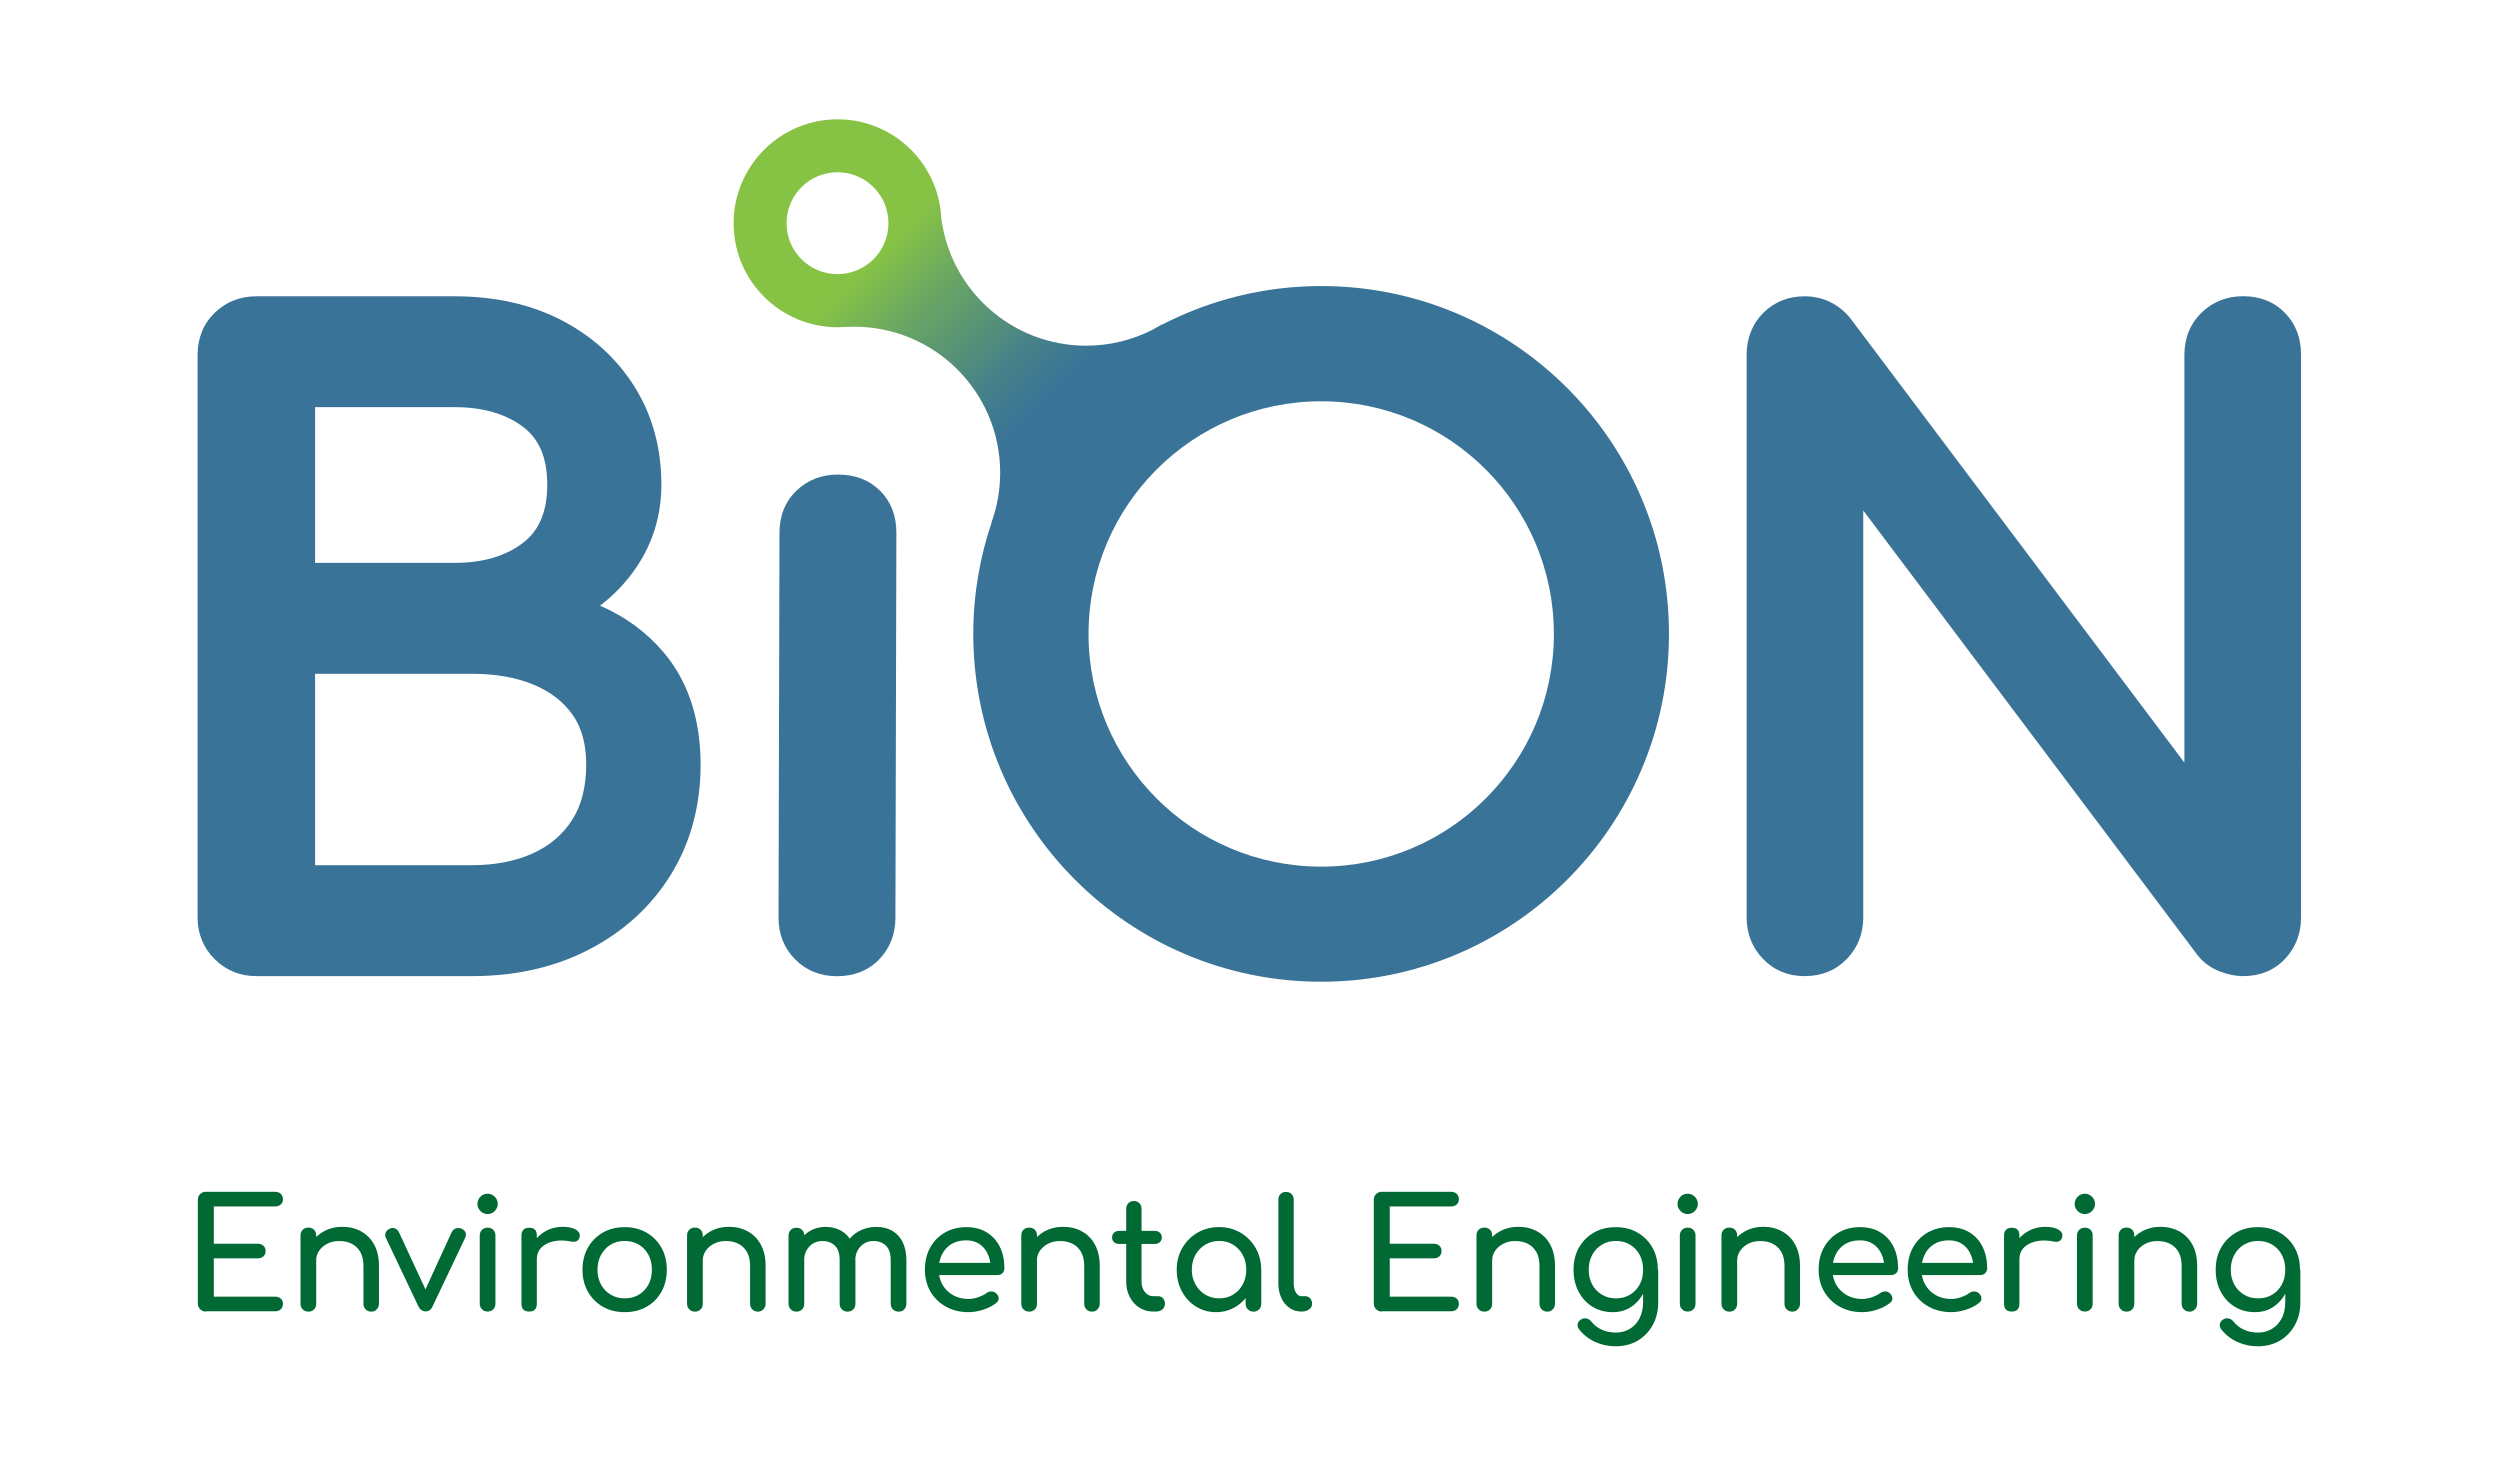 <?xml version="1.0" encoding="UTF-8"?> <!-- Generator: Adobe Illustrator 24.0.3, SVG Export Plug-In . SVG Version: 6.00 Build 0) --> <svg xmlns="http://www.w3.org/2000/svg" xmlns:xlink="http://www.w3.org/1999/xlink" version="1.1" id="Layer_1" x="0px" y="0px" viewBox="0 0 290 170" style="enable-background:new 0 0 290 170;" xml:space="preserve"> <style type="text/css"> .st0{fill:#397397;} .st1{fill:#006934;} .st2{fill:url(#SVGID_1_);} </style> <path class="st0" d="M76.97,75.66c-1.99-2.34-4.46-4.15-7.37-5.4c1.68-1.28,3.11-2.79,4.26-4.51c1.9-2.83,2.86-6.04,2.86-9.53 c0-4.25-1.05-8.07-3.12-11.37c-2.06-3.28-4.92-5.88-8.51-7.73c-3.55-1.83-7.71-2.75-12.34-2.75H29.74c-1.89,0-3.51,0.64-4.83,1.91 c-1.32,1.28-1.99,2.94-1.99,4.91v65.22c0,1.9,0.66,3.54,1.97,4.84c1.31,1.31,2.94,1.98,4.85,1.98h25.05c5.09,0,9.69-1.06,13.66-3.15 c4-2.1,7.17-5.03,9.42-8.7c2.25-3.68,3.4-7.95,3.4-12.7C81.26,83.38,79.81,79,76.97,75.66z M68,88.68c0,2.59-0.55,4.75-1.64,6.44 c-1.1,1.71-2.58,2.97-4.53,3.86c-2,0.91-4.37,1.38-7.05,1.38H36.55v-22.2h18.23c2.7,0,5.09,0.42,7.11,1.26 c1.95,0.81,3.43,1.95,4.52,3.48C67.47,84.37,68,86.32,68,88.68z M36.55,65.29V47.23h16.21c3.24,0,5.9,0.77,7.92,2.29 c1.88,1.42,2.8,3.61,2.8,6.7c0,3.1-0.92,5.3-2.81,6.75c-2.01,1.54-4.67,2.32-7.9,2.32H36.55z"></path> <path class="st0" d="M102.1,56.94c-1.26-1.26-2.9-1.89-4.89-1.89c-1.91,0-3.53,0.63-4.82,1.87c-1.31,1.26-1.97,2.91-1.97,4.9 l-0.11,44.64c0,1.92,0.65,3.55,1.94,4.84c1.29,1.29,2.92,1.94,4.84,1.94c1.99,0,3.65-0.66,4.91-1.97c1.24-1.29,1.87-2.91,1.87-4.81 l0.11-44.64C103.99,59.85,103.36,58.2,102.1,56.94z"></path> <path class="st0" d="M265.07,36.31c-1.25-1.29-2.89-1.95-4.86-1.95c-1.89,0-3.51,0.64-4.82,1.9c-1.32,1.28-2,2.94-2,4.92v47.28 l-38.81-51.62c-1.37-1.62-3.18-2.47-5.24-2.47c-1.9,0-3.51,0.65-4.8,1.93c-1.28,1.28-1.93,2.93-1.93,4.89v65.22 c0,1.89,0.64,3.52,1.9,4.82c1.28,1.33,2.9,2,4.82,2c1.98,0,3.63-0.67,4.91-2c1.26-1.31,1.9-2.93,1.9-4.82V59.22l38.77,51.57 c0.65,0.84,1.51,1.47,2.55,1.88c0.94,0.37,1.86,0.56,2.73,0.56c1.99,0,3.64-0.68,4.89-2.02c1.22-1.3,1.84-2.92,1.84-4.8V41.18 C266.93,39.23,266.31,37.59,265.07,36.31z"></path> <g> <path class="st1" d="M23.88,152.14c-0.26,0-0.48-0.09-0.66-0.27c-0.18-0.18-0.27-0.4-0.27-0.66v-12.03c0-0.27,0.09-0.49,0.27-0.67 c0.18-0.17,0.4-0.26,0.66-0.26h8.03c0.27,0,0.49,0.08,0.66,0.24c0.17,0.16,0.25,0.37,0.25,0.63c0,0.25-0.08,0.45-0.25,0.6 c-0.17,0.15-0.38,0.23-0.66,0.23H24.8v4.32h5.1c0.27,0,0.49,0.08,0.66,0.24c0.17,0.16,0.25,0.36,0.25,0.61 c0,0.25-0.08,0.45-0.25,0.61c-0.17,0.16-0.38,0.24-0.66,0.24h-5.1v4.44h7.11c0.27,0,0.49,0.08,0.66,0.23 c0.17,0.15,0.25,0.35,0.25,0.6c0,0.26-0.08,0.47-0.25,0.63c-0.17,0.16-0.38,0.24-0.66,0.24H23.88z"></path> <path class="st1" d="M35.77,152.15c-0.26,0-0.48-0.09-0.65-0.26c-0.17-0.17-0.26-0.39-0.26-0.65v-7.93c0-0.27,0.09-0.49,0.26-0.66 c0.17-0.17,0.39-0.25,0.65-0.25c0.27,0,0.49,0.08,0.66,0.25c0.17,0.17,0.25,0.39,0.25,0.66v7.93c0,0.26-0.08,0.48-0.25,0.65 C36.26,152.07,36.04,152.15,35.77,152.15z M43.07,152.15c-0.26,0-0.48-0.09-0.65-0.26c-0.17-0.17-0.26-0.39-0.26-0.65v-4.37 c0-0.67-0.12-1.23-0.37-1.65c-0.25-0.43-0.58-0.74-1-0.95c-0.42-0.21-0.9-0.31-1.45-0.31c-0.5,0-0.95,0.1-1.35,0.3 c-0.4,0.2-0.72,0.47-0.96,0.81c-0.24,0.34-0.36,0.73-0.36,1.16h-1.12c0-0.75,0.18-1.41,0.54-2c0.36-0.59,0.86-1.05,1.48-1.4 c0.63-0.34,1.33-0.52,2.11-0.52c0.82,0,1.55,0.17,2.19,0.52s1.16,0.86,1.53,1.54c0.37,0.67,0.56,1.5,0.56,2.49v4.37 c0,0.26-0.09,0.48-0.26,0.65C43.55,152.07,43.34,152.15,43.07,152.15z"></path> <path class="st1" d="M49.38,152.12c-0.37,0-0.65-0.19-0.85-0.59l-3.77-7.94c-0.09-0.2-0.1-0.4-0.03-0.6 c0.08-0.19,0.23-0.35,0.45-0.45c0.2-0.11,0.41-0.12,0.61-0.05c0.21,0.07,0.36,0.21,0.47,0.41l3.52,7.59h-0.85l3.48-7.59 c0.11-0.2,0.27-0.34,0.49-0.41c0.22-0.07,0.44-0.05,0.67,0.05c0.21,0.1,0.36,0.24,0.43,0.44c0.07,0.2,0.06,0.4-0.04,0.6l-3.77,7.94 C50.02,151.92,49.75,152.12,49.38,152.12z"></path> <path class="st1" d="M56.56,140.83c-0.32,0-0.6-0.12-0.83-0.35c-0.23-0.23-0.35-0.51-0.35-0.83c0-0.32,0.12-0.59,0.35-0.83 c0.23-0.23,0.51-0.35,0.83-0.35c0.32,0,0.6,0.12,0.83,0.35c0.23,0.23,0.35,0.51,0.35,0.83c0,0.32-0.12,0.6-0.35,0.83 C57.16,140.72,56.88,140.83,56.56,140.83z M56.56,152.14c-0.26,0-0.48-0.09-0.65-0.26c-0.17-0.17-0.26-0.39-0.26-0.65v-7.91 c0-0.27,0.09-0.49,0.26-0.66c0.17-0.17,0.39-0.25,0.65-0.25c0.27,0,0.49,0.08,0.66,0.25c0.17,0.17,0.25,0.39,0.25,0.66v7.91 c0,0.26-0.08,0.48-0.25,0.65C57.06,152.05,56.84,152.14,56.56,152.14z"></path> <path class="st1" d="M61.38,152.14c-0.28,0-0.5-0.07-0.66-0.22c-0.15-0.15-0.23-0.37-0.23-0.67v-7.94c0-0.28,0.08-0.5,0.23-0.66 s0.37-0.23,0.66-0.23c0.3,0,0.52,0.07,0.67,0.22c0.15,0.15,0.22,0.37,0.22,0.67v7.94c0,0.28-0.07,0.5-0.22,0.66 C61.9,152.06,61.68,152.14,61.38,152.14z M61.36,146.06c0-0.71,0.17-1.35,0.52-1.91s0.82-1.01,1.41-1.34s1.24-0.5,1.96-0.5 c0.71,0,1.24,0.12,1.59,0.35c0.35,0.23,0.48,0.51,0.4,0.83c-0.04,0.17-0.1,0.29-0.2,0.38c-0.1,0.09-0.22,0.15-0.35,0.17 c-0.13,0.02-0.27,0.02-0.43-0.02c-0.76-0.15-1.44-0.17-2.04-0.03c-0.6,0.13-1.08,0.37-1.43,0.73c-0.35,0.36-0.52,0.81-0.52,1.35 H61.36z"></path> <path class="st1" d="M72.47,152.21c-0.96,0-1.81-0.21-2.54-0.63c-0.73-0.42-1.31-1-1.73-1.74c-0.42-0.74-0.63-1.59-0.63-2.55 c0-0.97,0.21-1.83,0.63-2.57c0.42-0.74,1-1.32,1.73-1.74c0.73-0.42,1.58-0.63,2.54-0.63c0.95,0,1.79,0.21,2.52,0.63 c0.73,0.42,1.31,1,1.73,1.74c0.42,0.74,0.63,1.6,0.63,2.57c0,0.96-0.21,1.81-0.62,2.55c-0.41,0.74-0.99,1.32-1.72,1.74 C74.28,152,73.43,152.21,72.47,152.21z M72.47,150.61c0.62,0,1.16-0.14,1.64-0.43c0.47-0.28,0.84-0.67,1.11-1.17 c0.27-0.5,0.4-1.07,0.4-1.72c0-0.65-0.13-1.23-0.4-1.73c-0.27-0.5-0.64-0.9-1.11-1.18c-0.47-0.28-1.02-0.43-1.64-0.43 s-1.16,0.14-1.63,0.43c-0.47,0.28-0.85,0.68-1.12,1.18c-0.27,0.5-0.41,1.08-0.41,1.73c0,0.65,0.14,1.23,0.41,1.72 c0.27,0.5,0.65,0.89,1.12,1.17C71.31,150.47,71.86,150.61,72.47,150.61z"></path> <path class="st1" d="M80.61,152.15c-0.26,0-0.48-0.09-0.65-0.26c-0.17-0.17-0.26-0.39-0.26-0.65v-7.93c0-0.27,0.09-0.49,0.26-0.66 c0.17-0.17,0.39-0.25,0.65-0.25c0.27,0,0.49,0.08,0.66,0.25c0.17,0.17,0.25,0.39,0.25,0.66v7.93c0,0.26-0.08,0.48-0.25,0.65 C81.1,152.07,80.88,152.15,80.61,152.15z M87.92,152.15c-0.26,0-0.48-0.09-0.65-0.26c-0.17-0.17-0.26-0.39-0.26-0.65v-4.37 c0-0.67-0.12-1.23-0.37-1.65c-0.25-0.43-0.58-0.74-1-0.95c-0.42-0.21-0.9-0.31-1.45-0.31c-0.5,0-0.95,0.1-1.35,0.3 c-0.4,0.2-0.72,0.47-0.96,0.81c-0.24,0.34-0.36,0.73-0.36,1.16H80.4c0-0.75,0.18-1.41,0.54-2s0.86-1.05,1.48-1.4 c0.63-0.34,1.33-0.52,2.11-0.52c0.82,0,1.55,0.17,2.19,0.52c0.65,0.35,1.16,0.86,1.53,1.54c0.37,0.67,0.56,1.5,0.56,2.49v4.37 c0,0.26-0.09,0.48-0.26,0.65C88.39,152.07,88.18,152.15,87.92,152.15z"></path> <path class="st1" d="M92.38,152.15c-0.26,0-0.48-0.09-0.65-0.26c-0.17-0.17-0.26-0.39-0.26-0.65v-7.91c0-0.27,0.09-0.49,0.26-0.66 c0.17-0.17,0.39-0.25,0.65-0.25c0.27,0,0.49,0.08,0.66,0.25c0.17,0.17,0.25,0.39,0.25,0.66v7.91c0,0.26-0.08,0.48-0.25,0.65 C92.87,152.07,92.65,152.15,92.38,152.15z M98.31,152.15c-0.26,0-0.48-0.09-0.65-0.26c-0.17-0.17-0.26-0.39-0.26-0.65v-5.08 c0-0.75-0.18-1.3-0.55-1.66c-0.37-0.36-0.85-0.54-1.44-0.54c-0.62,0-1.13,0.21-1.53,0.64c-0.4,0.43-0.6,0.97-0.6,1.64h-1.12 c0-0.77,0.15-1.45,0.46-2.04c0.31-0.59,0.73-1.05,1.28-1.38c0.54-0.33,1.17-0.5,1.87-0.5c0.68,0,1.27,0.15,1.8,0.44 c0.52,0.3,0.93,0.73,1.22,1.31s0.44,1.27,0.44,2.09v5.08c0,0.26-0.08,0.48-0.25,0.65C98.81,152.07,98.59,152.15,98.31,152.15z M104.23,152.15c-0.26,0-0.48-0.09-0.65-0.26c-0.17-0.17-0.26-0.39-0.26-0.65v-5.08c0-0.75-0.18-1.3-0.55-1.66 c-0.37-0.36-0.85-0.54-1.44-0.54c-0.62,0-1.12,0.21-1.52,0.64c-0.4,0.43-0.6,0.97-0.6,1.64h-1.48c0-0.77,0.17-1.45,0.5-2.04 c0.33-0.59,0.8-1.05,1.4-1.38c0.6-0.33,1.28-0.5,2.05-0.5c0.68,0,1.27,0.15,1.8,0.44c0.52,0.3,0.93,0.73,1.22,1.31 s0.44,1.27,0.44,2.09v5.08c0,0.26-0.08,0.48-0.25,0.65C104.73,152.07,104.51,152.15,104.23,152.15z"></path> <path class="st1" d="M112.36,152.21c-0.98,0-1.86-0.21-2.62-0.63c-0.76-0.42-1.36-1-1.8-1.74c-0.43-0.74-0.65-1.59-0.65-2.55 c0-0.97,0.2-1.83,0.61-2.57c0.41-0.74,0.97-1.32,1.7-1.74c0.72-0.42,1.55-0.63,2.49-0.63c0.92,0,1.72,0.2,2.38,0.61 c0.66,0.41,1.17,0.97,1.52,1.69c0.35,0.72,0.52,1.54,0.52,2.48c0,0.23-0.08,0.41-0.23,0.56c-0.15,0.15-0.35,0.22-0.59,0.22h-7.16 v-1.42h7.11l-0.73,0.5c-0.01-0.59-0.13-1.12-0.36-1.59c-0.23-0.47-0.55-0.84-0.96-1.11c-0.41-0.27-0.92-0.41-1.51-0.41 c-0.68,0-1.25,0.15-1.73,0.44c-0.48,0.3-0.84,0.7-1.09,1.22c-0.25,0.51-0.37,1.1-0.37,1.75c0,0.65,0.15,1.23,0.44,1.74 c0.3,0.51,0.7,0.91,1.23,1.21c0.52,0.3,1.12,0.44,1.79,0.44c0.37,0,0.74-0.07,1.13-0.2c0.38-0.14,0.7-0.29,0.93-0.47 c0.18-0.13,0.37-0.2,0.58-0.2c0.21-0.01,0.39,0.06,0.54,0.19c0.2,0.18,0.31,0.37,0.32,0.59c0.01,0.21-0.08,0.4-0.28,0.55 c-0.4,0.32-0.9,0.58-1.5,0.78C113.47,152.11,112.9,152.21,112.36,152.21z"></path> <path class="st1" d="M119.38,152.15c-0.26,0-0.48-0.09-0.65-0.26c-0.17-0.17-0.26-0.39-0.26-0.65v-7.93c0-0.27,0.09-0.49,0.26-0.66 c0.17-0.17,0.39-0.25,0.65-0.25c0.27,0,0.49,0.08,0.66,0.25c0.17,0.17,0.25,0.39,0.25,0.66v7.93c0,0.26-0.08,0.48-0.25,0.65 C119.87,152.07,119.65,152.15,119.38,152.15z M126.68,152.15c-0.26,0-0.48-0.09-0.65-0.26c-0.17-0.17-0.26-0.39-0.26-0.65v-4.37 c0-0.67-0.12-1.23-0.37-1.65c-0.25-0.43-0.58-0.74-1-0.95c-0.42-0.21-0.9-0.31-1.45-0.31c-0.5,0-0.95,0.1-1.35,0.3 c-0.4,0.2-0.72,0.47-0.96,0.81c-0.24,0.34-0.36,0.73-0.36,1.16h-1.12c0-0.75,0.18-1.41,0.54-2c0.36-0.59,0.86-1.05,1.48-1.4 c0.63-0.34,1.33-0.52,2.11-0.52c0.82,0,1.55,0.17,2.19,0.52c0.65,0.35,1.16,0.86,1.53,1.54c0.37,0.67,0.56,1.5,0.56,2.49v4.37 c0,0.26-0.09,0.48-0.26,0.65C127.16,152.07,126.94,152.15,126.68,152.15z"></path> <path class="st1" d="M129.83,144.3c-0.25,0-0.45-0.07-0.6-0.21c-0.15-0.14-0.23-0.32-0.23-0.53c0-0.24,0.08-0.43,0.23-0.57 c0.15-0.14,0.36-0.21,0.6-0.21h4.11c0.25,0,0.45,0.07,0.6,0.21c0.15,0.14,0.23,0.33,0.23,0.57c0,0.21-0.08,0.39-0.23,0.53 c-0.15,0.14-0.36,0.21-0.6,0.21H129.83z M133.77,152.14c-0.59,0-1.13-0.15-1.6-0.45c-0.47-0.3-0.85-0.71-1.12-1.24 c-0.27-0.52-0.41-1.11-0.41-1.76v-8.48c0-0.26,0.08-0.47,0.25-0.64c0.17-0.17,0.38-0.25,0.64-0.25s0.47,0.08,0.64,0.25 c0.17,0.17,0.25,0.38,0.25,0.64v8.48c0,0.47,0.13,0.87,0.39,1.19c0.26,0.32,0.58,0.48,0.96,0.48h0.6c0.21,0,0.39,0.08,0.54,0.25 c0.15,0.17,0.22,0.38,0.22,0.64c0,0.26-0.1,0.47-0.29,0.64c-0.2,0.17-0.45,0.25-0.76,0.25H133.77z"></path> <path class="st1" d="M141.06,152.21c-0.87,0-1.64-0.22-2.33-0.65c-0.69-0.43-1.23-1.02-1.63-1.76c-0.4-0.74-0.6-1.58-0.6-2.52 c0-0.94,0.22-1.78,0.65-2.52c0.43-0.75,1.02-1.34,1.76-1.77c0.74-0.43,1.57-0.65,2.5-0.65c0.92,0,1.75,0.22,2.49,0.65 c0.73,0.43,1.32,1.02,1.75,1.77c0.43,0.75,0.65,1.59,0.65,2.52h-0.69c0,0.94-0.2,1.77-0.6,2.52c-0.4,0.74-0.94,1.33-1.63,1.76 C142.7,151.99,141.92,152.21,141.06,152.21z M141.42,150.61c0.6,0,1.14-0.14,1.62-0.43c0.47-0.29,0.85-0.69,1.12-1.19 c0.27-0.5,0.41-1.07,0.41-1.7c0-0.64-0.14-1.21-0.41-1.72c-0.27-0.5-0.65-0.9-1.12-1.19c-0.47-0.29-1.01-0.43-1.62-0.43 c-0.59,0-1.13,0.15-1.61,0.43c-0.48,0.29-0.86,0.69-1.14,1.19c-0.28,0.5-0.42,1.08-0.42,1.72c0,0.63,0.14,1.19,0.42,1.7 c0.28,0.5,0.66,0.9,1.14,1.19C140.29,150.46,140.82,150.61,141.42,150.61z M145.4,152.15c-0.26,0-0.48-0.09-0.65-0.26 c-0.17-0.17-0.26-0.39-0.26-0.65v-2.72l0.34-1.88l1.48,0.64v3.96c0,0.26-0.09,0.48-0.26,0.65 C145.87,152.07,145.66,152.15,145.4,152.15z"></path> <path class="st1" d="M150.96,152.14c-0.52,0-0.98-0.14-1.39-0.43s-0.72-0.67-0.94-1.16c-0.23-0.49-0.34-1.06-0.34-1.7v-9.7 c0-0.26,0.08-0.47,0.25-0.64c0.17-0.17,0.38-0.25,0.64-0.25c0.26,0,0.47,0.08,0.64,0.25c0.17,0.17,0.25,0.38,0.25,0.64v9.7 c0,0.44,0.08,0.8,0.25,1.08c0.17,0.28,0.38,0.43,0.64,0.43h0.44c0.24,0,0.43,0.08,0.58,0.25c0.15,0.17,0.22,0.38,0.22,0.64 c0,0.26-0.11,0.47-0.34,0.64c-0.23,0.17-0.52,0.25-0.87,0.25H150.96z"></path> <path class="st1" d="M160.29,152.14c-0.26,0-0.48-0.09-0.66-0.27c-0.18-0.18-0.27-0.4-0.27-0.66v-12.03c0-0.27,0.09-0.49,0.27-0.67 c0.18-0.17,0.4-0.26,0.66-0.26h8.03c0.27,0,0.49,0.08,0.66,0.24s0.25,0.37,0.25,0.63c0,0.25-0.08,0.45-0.25,0.6 s-0.38,0.23-0.66,0.23h-7.11v4.32h5.1c0.27,0,0.49,0.08,0.66,0.24c0.17,0.16,0.25,0.36,0.25,0.61c0,0.25-0.08,0.45-0.25,0.61 c-0.17,0.16-0.38,0.24-0.66,0.24h-5.1v4.44h7.11c0.27,0,0.49,0.08,0.66,0.23s0.25,0.35,0.25,0.6c0,0.26-0.08,0.47-0.25,0.63 s-0.38,0.24-0.66,0.24H160.29z"></path> <path class="st1" d="M172.18,152.15c-0.26,0-0.48-0.09-0.65-0.26c-0.17-0.17-0.26-0.39-0.26-0.65v-7.93c0-0.27,0.09-0.49,0.26-0.66 c0.17-0.17,0.39-0.25,0.65-0.25c0.27,0,0.49,0.08,0.66,0.25c0.17,0.17,0.25,0.39,0.25,0.66v7.93c0,0.26-0.08,0.48-0.25,0.65 C172.67,152.07,172.45,152.15,172.18,152.15z M179.49,152.15c-0.26,0-0.48-0.09-0.65-0.26c-0.17-0.17-0.26-0.39-0.26-0.65v-4.37 c0-0.67-0.12-1.23-0.37-1.65c-0.25-0.43-0.58-0.74-1-0.95c-0.42-0.21-0.9-0.31-1.45-0.31c-0.5,0-0.95,0.1-1.35,0.3 c-0.4,0.2-0.72,0.47-0.96,0.81c-0.24,0.34-0.36,0.73-0.36,1.16h-1.12c0-0.75,0.18-1.41,0.54-2s0.86-1.05,1.48-1.4 c0.63-0.34,1.33-0.52,2.11-0.52c0.82,0,1.55,0.17,2.19,0.52s1.16,0.86,1.53,1.54c0.37,0.67,0.56,1.5,0.56,2.49v4.37 c0,0.26-0.09,0.48-0.26,0.65C179.96,152.07,179.75,152.15,179.49,152.15z"></path> <path class="st1" d="M187.09,152.21c-0.89,0-1.67-0.21-2.36-0.63c-0.68-0.42-1.22-1-1.61-1.74c-0.39-0.74-0.59-1.59-0.59-2.55 c0-0.97,0.21-1.83,0.63-2.57c0.42-0.74,1-1.32,1.73-1.74c0.73-0.42,1.58-0.63,2.54-0.63c0.95,0,1.79,0.21,2.52,0.63 c0.73,0.42,1.31,1,1.73,1.74c0.42,0.74,0.63,1.6,0.63,2.57h-1.05c0,0.96-0.18,1.81-0.54,2.55c-0.36,0.74-0.86,1.32-1.48,1.74 C188.63,152,187.91,152.21,187.09,152.21z M187.41,156.17c-0.84,0-1.63-0.17-2.36-0.5c-0.73-0.33-1.36-0.82-1.87-1.46 c-0.15-0.2-0.21-0.41-0.17-0.62c0.04-0.21,0.16-0.39,0.35-0.51c0.21-0.14,0.44-0.19,0.67-0.14c0.23,0.05,0.42,0.17,0.56,0.36 c0.32,0.4,0.72,0.72,1.21,0.94c0.49,0.23,1.04,0.34,1.65,0.34c0.57,0,1.09-0.14,1.57-0.41c0.48-0.27,0.86-0.67,1.15-1.21 c0.28-0.53,0.43-1.18,0.43-1.96v-2.52l0.59-1.56l1.16,0.37v3.84c0,0.94-0.21,1.79-0.62,2.55c-0.41,0.76-0.99,1.37-1.73,1.82 C189.24,155.95,188.38,156.17,187.41,156.17z M187.45,150.61c0.62,0,1.16-0.14,1.64-0.43c0.47-0.28,0.84-0.67,1.11-1.17 c0.27-0.5,0.4-1.07,0.4-1.72c0-0.65-0.13-1.23-0.4-1.73c-0.27-0.5-0.64-0.9-1.11-1.18c-0.47-0.28-1.02-0.43-1.64-0.43 c-0.62,0-1.16,0.14-1.63,0.43c-0.47,0.28-0.85,0.68-1.12,1.18c-0.27,0.5-0.41,1.08-0.41,1.73c0,0.65,0.14,1.23,0.41,1.72 c0.27,0.5,0.65,0.89,1.12,1.17C186.29,150.47,186.83,150.61,187.45,150.61z"></path> <path class="st1" d="M195.77,140.83c-0.32,0-0.6-0.12-0.83-0.35c-0.23-0.23-0.35-0.51-0.35-0.83c0-0.32,0.12-0.59,0.35-0.83 c0.23-0.23,0.51-0.35,0.83-0.35c0.32,0,0.6,0.12,0.83,0.35c0.23,0.23,0.35,0.51,0.35,0.83c0,0.32-0.12,0.6-0.35,0.83 C196.36,140.72,196.09,140.83,195.77,140.83z M195.77,152.14c-0.26,0-0.48-0.09-0.65-0.26c-0.17-0.17-0.26-0.39-0.26-0.65v-7.91 c0-0.27,0.09-0.49,0.26-0.66c0.17-0.17,0.39-0.25,0.65-0.25c0.27,0,0.49,0.08,0.66,0.25c0.17,0.17,0.25,0.39,0.25,0.66v7.91 c0,0.26-0.08,0.48-0.25,0.65C196.26,152.05,196.04,152.14,195.77,152.14z"></path> <path class="st1" d="M200.6,152.15c-0.26,0-0.48-0.09-0.65-0.26c-0.17-0.17-0.26-0.39-0.26-0.65v-7.93c0-0.27,0.09-0.49,0.26-0.66 c0.17-0.17,0.39-0.25,0.65-0.25c0.27,0,0.49,0.08,0.66,0.25c0.17,0.17,0.25,0.39,0.25,0.66v7.93c0,0.26-0.08,0.48-0.25,0.65 C201.09,152.07,200.87,152.15,200.6,152.15z M207.91,152.15c-0.26,0-0.48-0.09-0.65-0.26c-0.17-0.17-0.26-0.39-0.26-0.65v-4.37 c0-0.67-0.12-1.23-0.37-1.65c-0.25-0.43-0.58-0.74-1-0.95c-0.42-0.21-0.9-0.31-1.45-0.31c-0.5,0-0.95,0.1-1.35,0.3 c-0.4,0.2-0.72,0.47-0.96,0.81c-0.24,0.34-0.36,0.73-0.36,1.16h-1.12c0-0.75,0.18-1.41,0.54-2s0.86-1.05,1.48-1.4 c0.63-0.34,1.33-0.52,2.11-0.52c0.82,0,1.55,0.17,2.19,0.52s1.16,0.86,1.53,1.54c0.37,0.67,0.56,1.5,0.56,2.49v4.37 c0,0.26-0.09,0.48-0.26,0.65C208.38,152.07,208.17,152.15,207.91,152.15z"></path> <path class="st1" d="M216.03,152.21c-0.98,0-1.86-0.21-2.62-0.63c-0.76-0.42-1.36-1-1.8-1.74c-0.43-0.74-0.65-1.59-0.65-2.55 c0-0.97,0.2-1.83,0.61-2.57c0.41-0.74,0.97-1.32,1.7-1.74c0.72-0.42,1.55-0.63,2.49-0.63c0.92,0,1.72,0.2,2.38,0.61 c0.66,0.41,1.17,0.97,1.52,1.69c0.35,0.72,0.52,1.54,0.52,2.48c0,0.23-0.08,0.41-0.23,0.56c-0.15,0.15-0.35,0.22-0.59,0.22h-7.16 v-1.42h7.11l-0.73,0.5c-0.01-0.59-0.13-1.12-0.36-1.59c-0.23-0.47-0.55-0.84-0.96-1.11c-0.41-0.27-0.92-0.41-1.51-0.41 c-0.68,0-1.25,0.15-1.73,0.44c-0.48,0.3-0.84,0.7-1.09,1.22c-0.25,0.51-0.37,1.1-0.37,1.75c0,0.65,0.15,1.23,0.44,1.74 c0.3,0.51,0.7,0.91,1.23,1.21c0.52,0.3,1.12,0.44,1.79,0.44c0.37,0,0.74-0.07,1.13-0.2c0.38-0.14,0.7-0.29,0.93-0.47 c0.18-0.13,0.37-0.2,0.58-0.2c0.21-0.01,0.39,0.06,0.54,0.19c0.2,0.18,0.31,0.37,0.32,0.59c0.01,0.21-0.08,0.4-0.28,0.55 c-0.4,0.32-0.9,0.58-1.5,0.78C217.15,152.11,216.57,152.21,216.03,152.21z"></path> <path class="st1" d="M226.36,152.21c-0.98,0-1.86-0.21-2.62-0.63c-0.76-0.42-1.36-1-1.8-1.74c-0.43-0.74-0.65-1.59-0.65-2.55 c0-0.97,0.2-1.83,0.61-2.57c0.41-0.74,0.97-1.32,1.7-1.74c0.72-0.42,1.55-0.63,2.49-0.63c0.92,0,1.72,0.2,2.38,0.61 c0.66,0.41,1.17,0.97,1.52,1.69c0.35,0.72,0.52,1.54,0.52,2.48c0,0.23-0.08,0.41-0.23,0.56c-0.15,0.15-0.35,0.22-0.59,0.22h-7.16 v-1.42h7.11l-0.73,0.5c-0.01-0.59-0.13-1.12-0.36-1.59c-0.23-0.47-0.55-0.84-0.96-1.11c-0.41-0.27-0.92-0.41-1.51-0.41 c-0.68,0-1.25,0.15-1.73,0.44c-0.48,0.3-0.84,0.7-1.09,1.22c-0.25,0.51-0.37,1.1-0.37,1.75c0,0.65,0.15,1.23,0.44,1.74 c0.3,0.51,0.7,0.91,1.23,1.21c0.52,0.3,1.12,0.44,1.79,0.44c0.37,0,0.74-0.07,1.13-0.2c0.38-0.14,0.7-0.29,0.93-0.47 c0.18-0.13,0.37-0.2,0.58-0.2c0.21-0.01,0.39,0.06,0.54,0.19c0.2,0.18,0.31,0.37,0.32,0.59c0.01,0.21-0.08,0.4-0.28,0.55 c-0.4,0.32-0.9,0.58-1.5,0.78C227.47,152.11,226.9,152.21,226.36,152.21z"></path> <path class="st1" d="M233.36,152.14c-0.28,0-0.5-0.07-0.66-0.22c-0.15-0.15-0.23-0.37-0.23-0.67v-7.94c0-0.28,0.08-0.5,0.23-0.66 s0.37-0.23,0.66-0.23c0.3,0,0.52,0.07,0.67,0.22c0.15,0.15,0.22,0.37,0.22,0.67v7.94c0,0.28-0.07,0.5-0.22,0.66 C233.88,152.06,233.65,152.14,233.36,152.14z M233.34,146.06c0-0.71,0.17-1.35,0.52-1.91c0.35-0.56,0.82-1.01,1.41-1.34 s1.24-0.5,1.96-0.5c0.71,0,1.24,0.12,1.59,0.35c0.35,0.23,0.48,0.51,0.4,0.83c-0.04,0.17-0.1,0.29-0.2,0.38 c-0.1,0.09-0.22,0.15-0.35,0.17c-0.13,0.02-0.27,0.02-0.43-0.02c-0.76-0.15-1.44-0.17-2.04-0.03c-0.6,0.13-1.08,0.37-1.43,0.73 c-0.35,0.36-0.52,0.81-0.52,1.35H233.34z"></path> <path class="st1" d="M241.84,140.83c-0.32,0-0.6-0.12-0.83-0.35c-0.23-0.23-0.35-0.51-0.35-0.83c0-0.32,0.12-0.59,0.35-0.83 c0.23-0.23,0.51-0.35,0.83-0.35c0.32,0,0.6,0.12,0.83,0.35c0.23,0.23,0.35,0.51,0.35,0.83c0,0.32-0.12,0.6-0.35,0.83 C242.43,140.72,242.16,140.83,241.84,140.83z M241.84,152.14c-0.26,0-0.48-0.09-0.65-0.26c-0.17-0.17-0.26-0.39-0.26-0.65v-7.91 c0-0.27,0.09-0.49,0.26-0.66c0.17-0.17,0.39-0.25,0.65-0.25c0.27,0,0.49,0.08,0.66,0.25c0.17,0.17,0.25,0.39,0.25,0.66v7.91 c0,0.26-0.08,0.48-0.25,0.65C242.33,152.05,242.11,152.14,241.84,152.14z"></path> <path class="st1" d="M246.67,152.15c-0.26,0-0.48-0.09-0.65-0.26c-0.17-0.17-0.26-0.39-0.26-0.65v-7.93c0-0.27,0.09-0.49,0.26-0.66 c0.17-0.17,0.39-0.25,0.65-0.25c0.27,0,0.49,0.08,0.66,0.25c0.17,0.17,0.25,0.39,0.25,0.66v7.93c0,0.26-0.08,0.48-0.25,0.65 C247.16,152.07,246.94,152.15,246.67,152.15z M253.98,152.15c-0.26,0-0.48-0.09-0.65-0.26c-0.17-0.17-0.26-0.39-0.26-0.65v-4.37 c0-0.67-0.12-1.23-0.37-1.65c-0.25-0.43-0.58-0.74-1-0.95c-0.42-0.21-0.9-0.31-1.45-0.31c-0.5,0-0.95,0.1-1.35,0.3 c-0.4,0.2-0.72,0.47-0.96,0.81c-0.24,0.34-0.36,0.73-0.36,1.16h-1.12c0-0.75,0.18-1.41,0.54-2s0.86-1.05,1.48-1.4 c0.63-0.34,1.33-0.52,2.11-0.52c0.82,0,1.55,0.17,2.19,0.52s1.16,0.86,1.53,1.54c0.37,0.67,0.56,1.5,0.56,2.49v4.37 c0,0.26-0.09,0.48-0.26,0.65C254.45,152.07,254.24,152.15,253.98,152.15z"></path> <path class="st1" d="M261.58,152.21c-0.89,0-1.67-0.21-2.36-0.63c-0.68-0.42-1.22-1-1.61-1.74c-0.39-0.74-0.59-1.59-0.59-2.55 c0-0.97,0.21-1.83,0.63-2.57c0.42-0.74,1-1.32,1.73-1.74c0.73-0.42,1.58-0.63,2.54-0.63c0.95,0,1.79,0.21,2.52,0.63 c0.73,0.42,1.31,1,1.73,1.74c0.42,0.74,0.63,1.6,0.63,2.57h-1.05c0,0.96-0.18,1.81-0.54,2.55c-0.36,0.74-0.86,1.32-1.48,1.74 C263.12,152,262.4,152.21,261.58,152.21z M261.9,156.17c-0.84,0-1.63-0.17-2.36-0.5c-0.74-0.33-1.36-0.82-1.87-1.46 c-0.15-0.2-0.21-0.41-0.17-0.62c0.04-0.21,0.16-0.39,0.35-0.51c0.21-0.14,0.43-0.19,0.67-0.14c0.23,0.05,0.42,0.17,0.56,0.36 c0.32,0.4,0.72,0.72,1.21,0.94c0.49,0.23,1.04,0.34,1.65,0.34c0.57,0,1.09-0.14,1.57-0.41c0.48-0.27,0.86-0.67,1.15-1.21 c0.29-0.53,0.43-1.18,0.43-1.96v-2.52l0.59-1.56l1.16,0.37v3.84c0,0.94-0.21,1.79-0.62,2.55c-0.41,0.76-0.99,1.37-1.73,1.82 C263.73,155.95,262.87,156.17,261.9,156.17z M261.94,150.61c0.62,0,1.16-0.14,1.64-0.43c0.47-0.28,0.84-0.67,1.11-1.17 c0.27-0.5,0.4-1.07,0.4-1.72c0-0.65-0.13-1.23-0.4-1.73c-0.27-0.5-0.64-0.9-1.11-1.18c-0.47-0.28-1.02-0.43-1.64-0.43 c-0.62,0-1.16,0.14-1.64,0.43c-0.47,0.28-0.85,0.68-1.12,1.18c-0.27,0.5-0.41,1.08-0.41,1.73c0,0.65,0.14,1.23,0.41,1.72 c0.27,0.5,0.65,0.89,1.12,1.17C260.78,150.47,261.32,150.61,261.94,150.61z"></path> </g> <linearGradient id="SVGID_1_" gradientUnits="userSpaceOnUse" x1="92.853" y1="13.131" x2="181.79" y2="102.068"> <stop offset="0.142" style="stop-color:#86C345"></stop> <stop offset="0.21" style="stop-color:#68A465"></stop> <stop offset="0.301" style="stop-color:#468189"></stop> <stop offset="0.349" style="stop-color:#397397"></stop> </linearGradient> <path class="st2" d="M153.26,33.18c-6.66,0-12.94,1.63-18.48,4.49l0.05-0.06c-0.2,0.12-0.41,0.23-0.61,0.35 c-0.16,0.08-0.31,0.17-0.47,0.26c-2.32,1.2-4.96,1.88-7.75,1.88c-8.63,0-15.76-6.46-16.81-14.81c-0.32-6.38-5.58-11.45-12.03-11.45 c-6.66,0-12.06,5.4-12.06,12.06s5.4,12.06,12.06,12.06c0.33,0,0.66-0.02,0.98-0.05l-0.02,0.02c0.32-0.02,0.64-0.03,0.96-0.03 c9.36,0,16.94,7.58,16.94,16.94c0,2.03-0.36,3.97-1.01,5.77l0.03-0.04c-1.38,4.07-2.14,8.42-2.14,12.96 c0,22.29,18.07,40.35,40.35,40.35s40.35-18.07,40.35-40.35C193.61,51.25,175.54,33.18,153.26,33.18z M91.24,25.89 c0-3.26,2.65-5.91,5.91-5.91s5.91,2.65,5.91,5.91s-2.65,5.91-5.91,5.91S91.24,29.16,91.24,25.89z M153.26,100.53 c-14.91,0-26.99-12.08-26.99-26.99s12.08-26.99,26.99-26.99c14.91,0,26.99,12.08,26.99,26.99S168.16,100.53,153.26,100.53z"></path> </svg> 